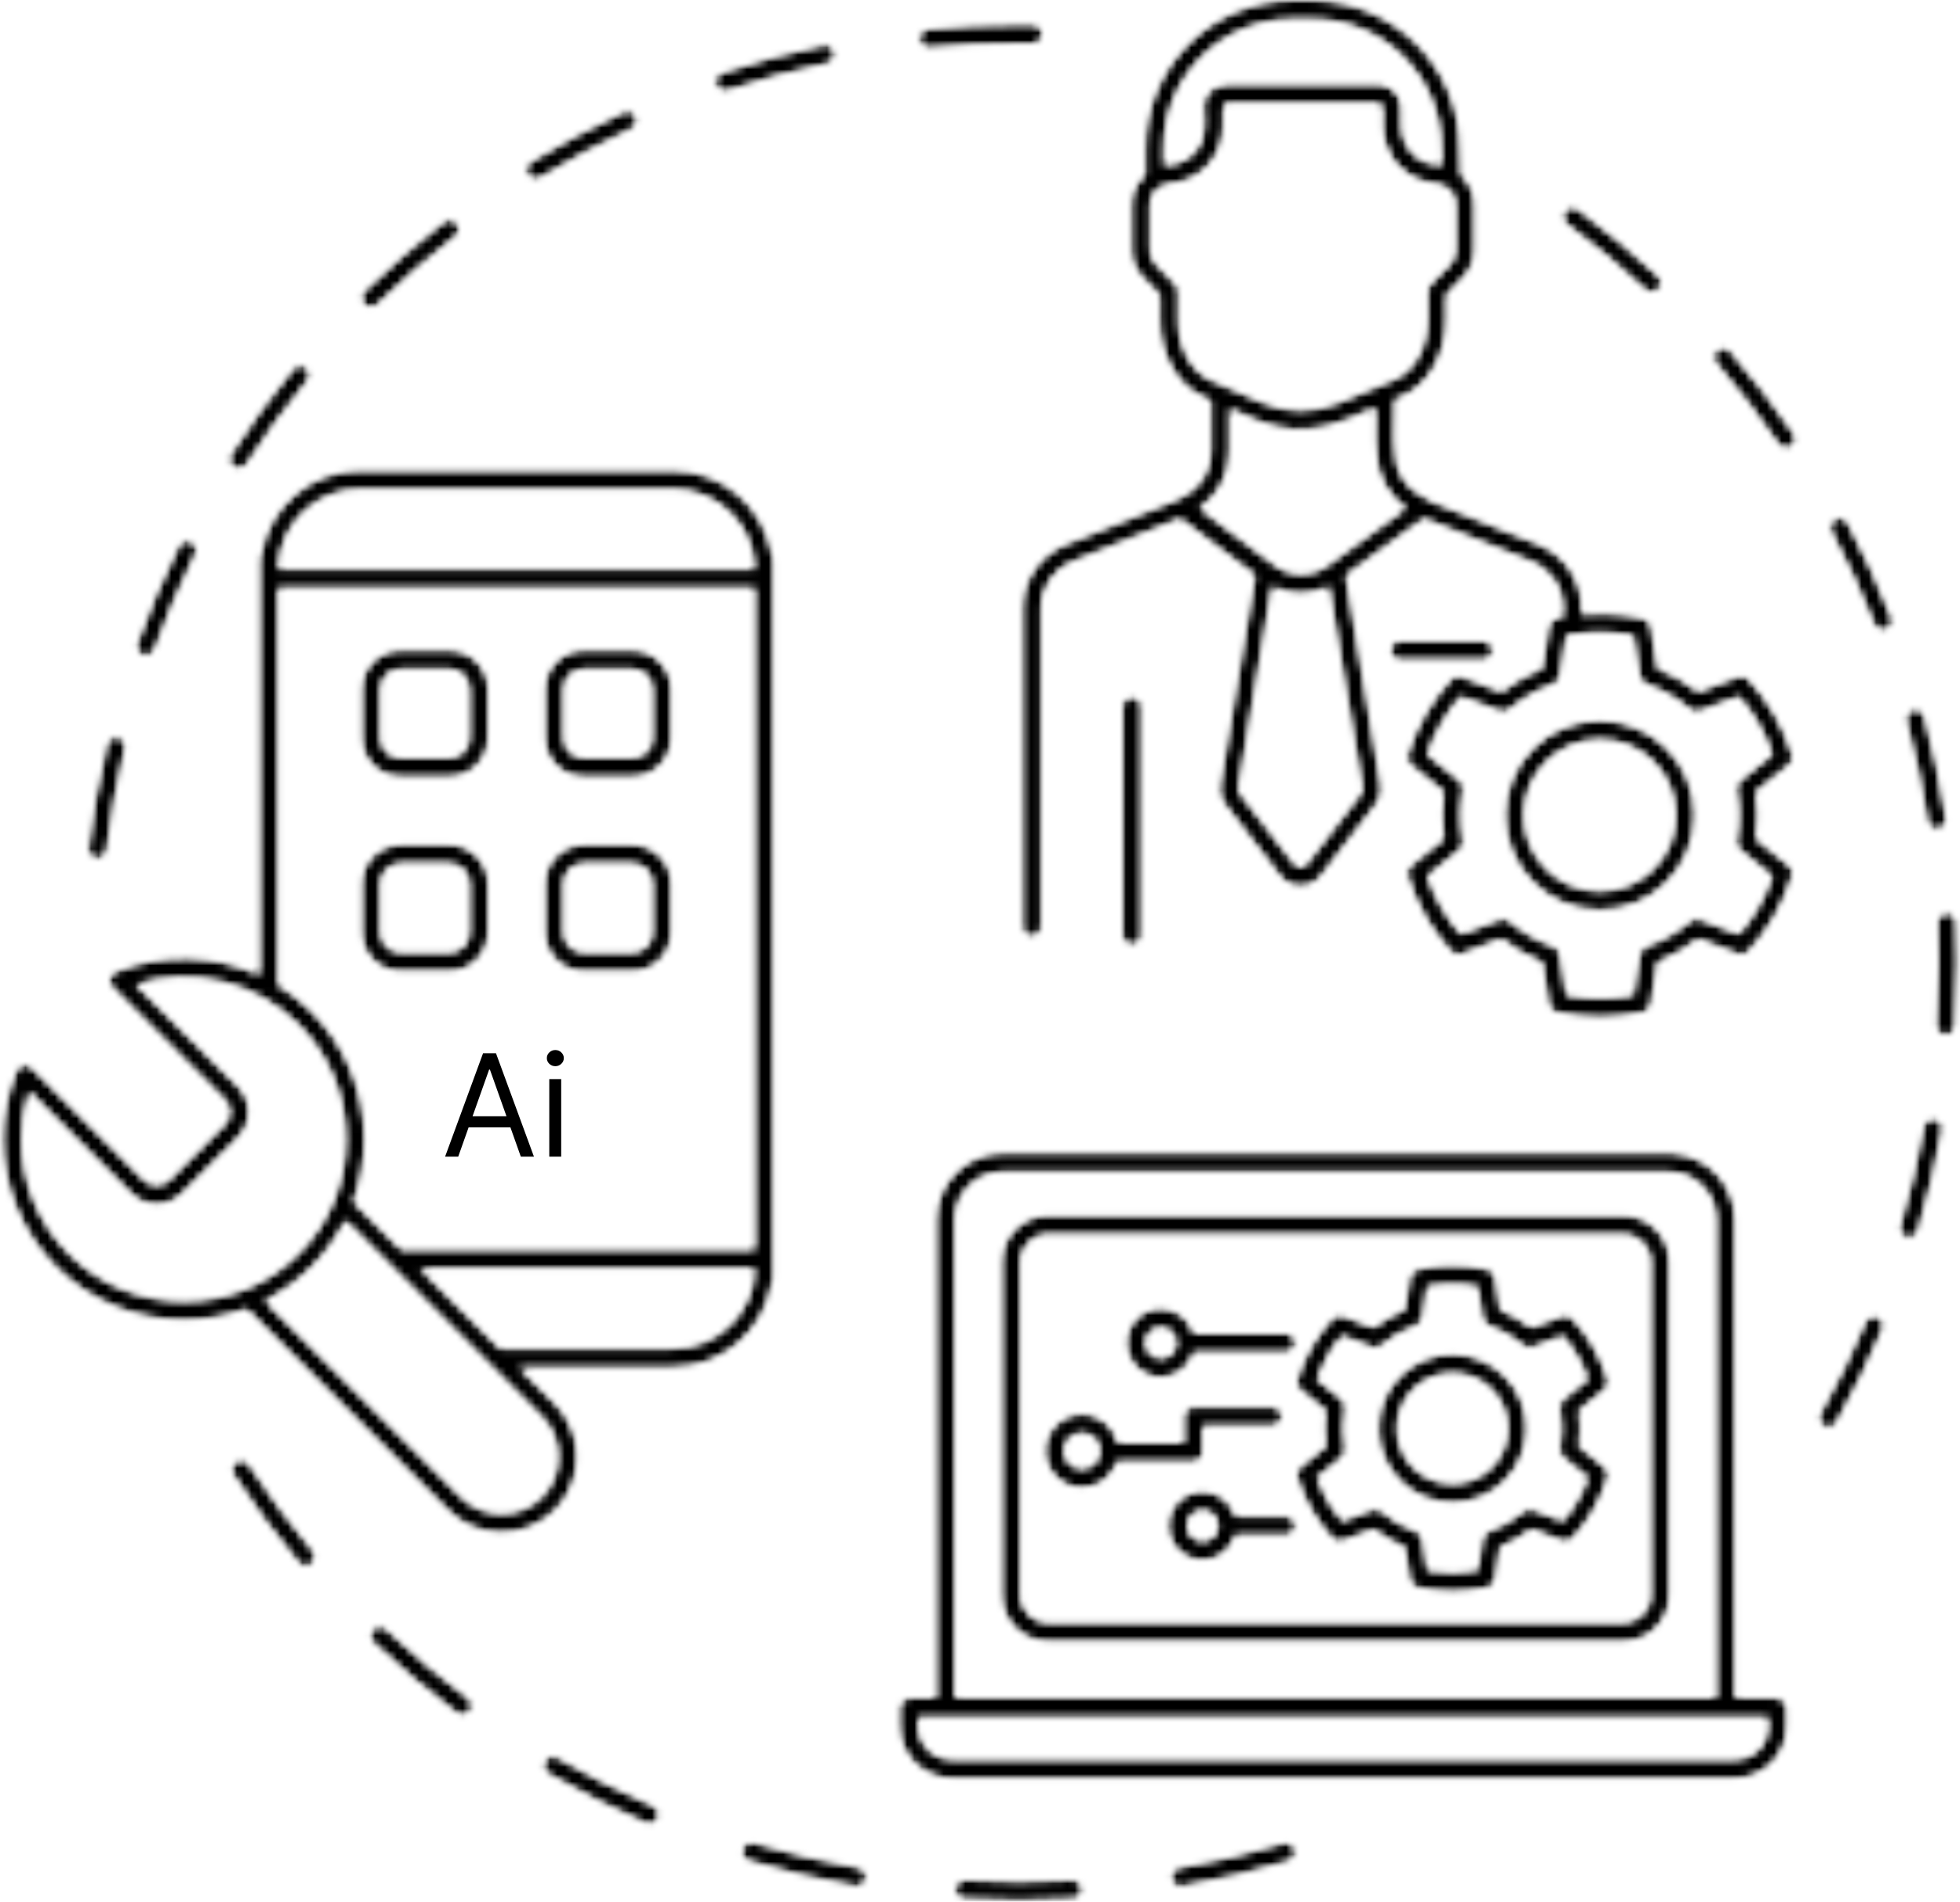 <svg width="269" height="261" viewBox="0 0 269 261" fill="none" xmlns="http://www.w3.org/2000/svg">
<mask id="mask0_670_192" style="mask-type:luminance" maskUnits="userSpaceOnUse" x="0" y="0" width="269" height="261">
<path d="M191.79 196.05C191.79 200.215 195.179 203.603 199.343 203.603C203.508 203.603 206.896 200.215 206.896 196.05C206.896 191.886 203.508 188.497 199.343 188.497C195.179 188.497 191.79 191.886 191.79 196.05ZM189.118 196.05C189.118 190.412 193.705 185.825 199.343 185.825C204.982 185.825 209.569 190.412 209.569 196.05C209.569 201.689 204.982 206.277 199.343 206.277C193.705 206.277 189.118 201.689 189.118 196.05ZM180.806 202.825C181.205 203.916 181.686 204.956 182.243 205.923C182.802 206.89 183.461 207.827 184.208 208.717L188.278 207.156C188.737 206.979 189.256 207.069 189.627 207.39C191.03 208.591 192.629 209.515 194.382 210.132C194.845 210.295 195.18 210.699 195.258 211.183L195.943 215.492C198.232 215.896 200.455 215.896 202.744 215.492L203.429 211.183C203.506 210.699 203.841 210.295 204.305 210.132C206.059 209.515 207.659 208.591 209.059 207.39C209.433 207.069 209.949 206.979 210.409 207.156L214.48 208.716C215.226 207.827 215.884 206.89 216.443 205.923C217.002 204.957 217.484 203.916 217.88 202.825L214.496 200.083C214.114 199.774 213.933 199.283 214.022 198.798C214.202 197.843 214.287 196.945 214.287 196.05C214.287 195.158 214.202 194.257 214.022 193.302C213.933 192.82 214.114 192.327 214.496 192.018L217.88 189.276C217.484 188.184 217.002 187.143 216.443 186.178C215.884 185.211 215.226 184.274 214.48 183.386L210.409 184.947C209.949 185.121 209.433 185.031 209.059 184.713C207.659 183.512 206.059 182.588 204.305 181.969C203.841 181.806 203.506 181.404 203.429 180.918L202.744 176.611C200.455 176.206 198.232 176.206 195.943 176.611L195.258 180.918C195.18 181.404 194.845 181.806 194.382 181.969C192.628 182.588 191.028 183.512 189.627 184.713C189.256 185.031 188.737 185.121 188.278 184.947L184.208 183.386C183.461 184.274 182.802 185.211 182.243 186.178C181.686 187.143 181.205 188.182 180.806 189.276L184.193 192.018C184.573 192.327 184.753 192.82 184.664 193.302C184.487 194.257 184.4 195.158 184.4 196.05C184.4 196.945 184.487 197.843 184.664 198.798C184.753 199.283 184.573 199.774 184.193 200.083L180.806 202.825ZM178.4 201.333L181.904 198.493C181.786 197.662 181.725 196.843 181.725 196.05C181.725 195.258 181.786 194.438 181.904 193.607L178.4 190.768C177.973 190.42 177.802 189.849 177.967 189.327C178.469 187.733 179.129 186.225 179.928 184.841C180.727 183.456 181.704 182.131 182.831 180.9C183.203 180.495 183.784 180.357 184.296 180.554L188.512 182.172C189.798 181.164 191.215 180.349 192.74 179.733L193.447 175.271C193.535 174.729 193.943 174.294 194.479 174.176C197.739 173.452 200.947 173.452 204.207 174.176C204.744 174.294 205.153 174.729 205.24 175.271L205.948 179.733C207.472 180.349 208.888 181.164 210.175 182.172L214.391 180.554C214.903 180.357 215.484 180.495 215.856 180.9C216.982 182.131 217.96 183.456 218.758 184.841C219.557 186.225 220.218 187.733 220.72 189.327C220.885 189.849 220.714 190.42 220.287 190.768L216.783 193.607C216.9 194.438 216.962 195.258 216.962 196.05C216.962 196.843 216.9 197.662 216.783 198.493L220.287 201.333C220.714 201.68 220.885 202.252 220.72 202.774C220.218 204.368 219.557 205.876 218.758 207.26C217.96 208.644 216.984 209.969 215.856 211.201C215.484 211.606 214.903 211.744 214.391 211.547L210.175 209.931C208.888 210.937 207.472 211.754 205.948 212.368L205.24 216.829C205.153 217.372 204.744 217.807 204.207 217.925C202.577 218.287 200.941 218.47 199.343 218.47C197.746 218.47 196.109 218.287 194.479 217.925C193.943 217.807 193.535 217.372 193.447 216.829L192.74 212.368C191.217 211.754 189.8 210.937 188.512 209.931L184.296 211.547C183.784 211.744 183.203 211.606 182.831 211.201C181.704 209.969 180.727 208.644 179.928 207.26C179.129 205.876 178.469 204.366 177.967 202.774C177.802 202.252 177.973 201.68 178.4 201.333ZM157.243 184.304C157.243 185.452 158.177 186.388 159.326 186.388C160.477 186.388 161.411 185.452 161.411 184.304C161.411 183.156 160.477 182.221 159.326 182.221C158.177 182.221 157.243 183.156 157.243 184.304ZM154.569 184.304C154.569 181.68 156.704 179.546 159.326 179.546C161.483 179.546 163.287 180.997 163.868 182.967H176.499C177.237 182.967 177.834 183.567 177.834 184.304C177.834 185.042 177.237 185.641 176.499 185.641H163.868C163.287 187.611 161.483 189.062 159.326 189.062C156.704 189.062 154.569 186.928 154.569 184.304ZM148.496 196.705C147.159 196.705 146.071 197.792 146.071 199.13C146.071 200.467 147.159 201.556 148.496 201.556C149.834 201.556 150.923 200.467 150.923 199.13C150.923 197.792 149.834 196.705 148.496 196.705ZM143.397 199.13C143.397 196.319 145.683 194.03 148.496 194.03C150.923 194.03 152.956 195.735 153.468 198.01H162.44V194.38C162.44 193.642 163.04 193.044 163.777 193.044H174.643C175.383 193.044 175.981 193.642 175.981 194.38C175.981 195.12 175.383 195.717 174.643 195.717H165.115V199.348C165.115 200.087 164.516 200.685 163.777 200.685H153.352C152.694 202.738 150.767 204.23 148.496 204.23C145.683 204.23 143.397 201.943 143.397 199.13ZM165.054 211.49C166.202 211.49 167.137 210.555 167.137 209.407C167.137 208.258 166.202 207.323 165.054 207.323C163.903 207.323 162.968 208.258 162.968 209.407C162.968 210.555 163.903 211.49 165.054 211.49ZM165.054 214.165C162.43 214.165 160.296 212.031 160.296 209.407C160.296 206.782 162.43 204.648 165.054 204.648C167.209 204.648 169.013 206.1 169.597 208.069H176.499C177.237 208.069 177.834 208.669 177.834 209.407C177.834 210.147 177.237 210.744 176.499 210.744H169.597C169.013 212.713 167.209 214.165 165.054 214.165ZM140.112 218.941C140.112 220.984 141.774 222.647 143.82 222.647H222.801C224.844 222.647 226.507 220.984 226.507 218.941V173.161C226.507 171.117 224.844 169.454 222.801 169.454H143.82C141.774 169.454 140.112 171.117 140.112 173.161V218.941ZM137.439 173.161C137.439 169.643 140.301 166.781 143.82 166.781H222.801C226.319 166.781 229.182 169.643 229.182 173.161V218.941C229.182 222.46 226.319 225.322 222.801 225.322H143.82C140.301 225.322 137.439 222.46 137.439 218.941V173.161ZM242.611 235.704H126.077V236.901C126.077 239.401 128.112 241.436 130.612 241.436H238.147C240.609 241.436 242.611 239.432 242.611 236.97V235.704ZM137.636 160.875C134.039 160.875 131.111 163.804 131.111 167.401V233.029H235.507V167.401C235.507 163.804 232.58 160.875 228.982 160.875H137.636ZM228.982 158.201C229.239 158.201 229.493 158.218 229.745 158.24C234.46 158.629 238.182 162.586 238.182 167.401V233.029H243.81C244.623 233.029 245.286 233.692 245.286 234.505V236.97C245.286 240.908 242.082 244.11 238.147 244.11H130.612C126.638 244.11 123.404 240.877 123.404 236.901V234.436C123.404 233.661 124.035 233.029 124.809 233.029H128.437V167.401C128.437 162.328 132.565 158.201 137.636 158.201H228.982ZM38.228 80.732V135.163C39.863 136.169 41.402 137.367 42.802 138.768C47.494 143.46 50.082 149.703 50.088 156.346C50.088 159.33 49.563 162.232 48.563 164.95L55.1 171.487H103.533V80.732H38.228ZM103.529 174.162H57.774L68.648 185.036H92.345C98.41 185.036 103.363 180.186 103.529 174.162ZM38.233 78.057H103.529C103.363 72.033 98.41 67.183 92.345 67.183H49.418C43.353 67.183 38.4 72.033 38.233 78.057ZM3.984 149.873C3.346 151.956 3.022 154.127 3.018 156.35C3.024 162.277 5.335 167.852 9.527 172.044C13.714 176.231 19.286 178.54 25.217 178.546C31.147 178.546 36.722 176.239 40.912 172.05C45.105 167.856 47.414 162.279 47.414 156.348C47.408 150.419 45.099 144.846 40.912 140.658C35.054 134.801 26.539 132.73 18.735 135.122L32.729 149.116C33.667 150.053 34.183 151.301 34.183 152.626C34.183 153.954 33.667 155.199 32.729 156.139L25 163.866C23.065 165.804 19.914 165.804 17.978 163.866L3.984 149.873ZM68.816 207.711C70.888 207.711 72.836 206.905 74.301 205.439C77.325 202.415 77.325 197.494 74.301 194.469L47.413 167.582C46.238 169.901 44.694 172.048 42.802 173.94C40.91 175.832 38.763 177.375 36.443 178.55L63.331 205.439C64.796 206.905 66.744 207.711 68.816 207.711ZM78.792 202.983C78.312 204.575 77.447 206.075 76.192 207.329C74.221 209.301 71.602 210.384 68.816 210.384C66.03 210.384 63.41 209.301 61.441 207.329L33.81 179.701C31.095 180.696 28.197 181.22 25.216 181.22C18.571 181.215 12.328 178.625 7.635 173.934C2.94 169.238 0.351 162.992 0.343 156.35C0.351 153.075 0.975 149.907 2.2 146.927C2.37 146.512 2.736 146.212 3.175 146.124C3.613 146.037 4.066 146.175 4.382 146.49L19.868 161.976C20.734 162.842 22.244 162.842 23.109 161.976L30.838 154.248C31.271 153.813 31.509 153.238 31.509 152.626C31.509 152.015 31.271 151.439 30.838 151.006L15.352 135.52C15.036 135.203 14.898 134.75 14.987 134.311C15.074 133.874 15.377 133.508 15.79 133.337C22.289 130.674 29.42 130.923 35.554 133.733V76.677C35.554 76.4 35.639 76.142 35.783 75.929C36.943 69.448 42.608 64.508 49.418 64.508H92.345C99.154 64.508 104.82 69.448 105.979 75.929C106.123 76.142 106.208 76.4 106.208 76.677V175.542C106.208 175.821 106.123 176.076 105.979 176.29C104.82 182.772 99.154 187.711 92.345 187.711H71.323L76.191 192.579C79.003 195.39 79.868 199.421 78.792 202.983ZM64.366 121.258C64.366 119.776 63.16 118.568 61.677 118.568H54.953C53.471 118.568 52.265 119.776 52.265 121.258V127.981C52.265 129.465 53.471 130.67 54.953 130.67H61.677C63.16 130.67 64.366 129.465 64.366 127.981V121.258ZM67.04 121.258V127.981C67.04 130.939 64.634 133.344 61.677 133.344H54.953C51.996 133.344 49.591 130.939 49.591 127.981V121.258C49.591 118.3 51.996 115.896 54.953 115.896H61.677C64.634 115.896 67.04 118.3 67.04 121.258ZM52.265 94.562V101.285C52.265 102.769 53.471 103.974 54.953 103.974H61.677C63.16 103.974 64.366 102.769 64.366 101.285V94.562C64.366 93.08 63.16 91.873 61.677 91.873H54.953C53.471 91.873 52.265 93.08 52.265 94.562ZM49.591 101.285V94.562C49.591 91.604 51.996 89.2 54.953 89.2H61.677C64.634 89.2 67.04 91.604 67.04 94.562V101.285C67.04 104.243 64.634 106.648 61.677 106.648H54.953C51.996 106.648 49.591 104.243 49.591 101.285ZM77.396 127.981C77.396 129.465 78.603 130.67 80.085 130.67H86.81C88.292 130.67 89.499 129.465 89.499 127.981V121.258C89.499 119.776 88.292 118.568 86.81 118.568H80.085C78.603 118.568 77.396 119.776 77.396 121.258V127.981ZM74.723 127.981V121.258C74.723 118.3 77.128 115.896 80.085 115.896H86.81C89.767 115.896 92.171 118.3 92.171 121.258V127.981C92.171 130.939 89.767 133.344 86.81 133.344H80.085C77.128 133.344 74.723 130.939 74.723 127.981ZM77.396 101.285C77.396 102.769 78.603 103.974 80.085 103.974H86.81C88.292 103.974 89.499 102.769 89.499 101.285V94.562C89.499 93.08 88.292 91.873 86.81 91.873H80.085C78.603 91.873 77.396 93.08 77.396 94.562V101.285ZM74.723 101.285V94.562C74.723 91.604 77.128 89.2 80.085 89.2H86.81C89.767 89.2 92.171 91.604 92.171 94.562V101.285C92.171 104.243 89.767 106.648 86.81 106.648H80.085C77.128 106.648 74.723 104.243 74.723 101.285ZM219.574 101.523C213.854 101.523 209.2 106.178 209.2 111.897C209.2 117.62 213.854 122.274 219.574 122.274C225.295 122.274 229.948 117.62 229.948 111.897C229.948 106.178 225.295 101.523 219.574 101.523ZM232.623 111.897C232.623 119.093 226.769 124.946 219.574 124.946C212.378 124.946 206.526 119.093 206.526 111.897C206.526 104.704 212.378 98.85 219.574 98.85C226.769 98.85 232.623 104.704 232.623 111.897ZM161.781 43.993C161.781 47.676 163.55 50.932 166.182 52.095L173.221 55.169C176.539 56.644 180.207 56.68 183.552 55.276L191.386 52.012C194.03 50.912 195.876 47.57 195.876 43.886V39.936C195.876 39.587 196.012 39.249 196.258 38.999L198.99 36.215C199.477 35.716 199.746 35.054 199.746 34.348V28.031C199.746 26.863 199.002 25.838 197.894 25.487L197.248 25.279C196.006 25.194 193.837 24.761 192.04 22.954C189.881 20.785 189.715 18.112 189.715 17.344V14.842C189.715 14.485 189.419 14.191 189.054 14.191H168.593C168.229 14.191 167.932 14.485 167.932 14.842V17.344C167.932 21.578 164.67 25.021 160.469 25.265L159.759 25.488C158.649 25.84 157.901 26.859 157.901 28.021V34.34C157.901 35.027 158.182 35.708 158.669 36.209L161.402 39.011C161.645 39.261 161.781 39.596 161.781 39.944V43.993ZM180.109 2.675H177.432C167.7 2.675 159.783 10.592 159.783 20.323V22.678L159.832 22.661C159.946 22.624 160.066 22.606 160.186 22.602C162.135 22.533 163.795 21.425 164.647 19.82C165.159 18.765 165.407 17.23 165.137 14.73C165.133 14.692 165.131 14.653 165.129 14.614C165.115 13.836 165.406 13.1 165.948 12.545C166.354 12.126 166.866 11.85 167.425 11.738C167.79 11.602 168.18 11.517 168.593 11.517H189.054C189.337 11.517 189.608 11.563 189.87 11.629C190.668 11.773 191.351 12.258 191.776 12.933C191.815 12.986 191.847 13.043 191.881 13.1C191.896 13.126 191.91 13.151 191.924 13.177C192.211 13.669 192.388 14.232 192.388 14.842V17.344C192.388 17.706 192.463 19.588 193.935 21.067C195.188 22.328 196.744 22.58 197.558 22.619C197.652 22.624 197.743 22.645 197.836 22.67L197.758 20.369C197.758 10.592 189.841 2.675 180.109 2.675ZM164.735 69.775L175.292 77.75C176.701 78.728 178.483 78.99 180.12 78.551C180.27 78.504 180.42 78.451 180.568 78.391L181.353 78.065C181.552 77.957 181.754 77.852 181.942 77.72L192.888 69.746C190.38 67.986 188.882 65.199 188.851 62.153C188.792 61.693 188.61 59.862 188.756 56.005L186.516 56.937C186.32 57.035 186.125 57.13 185.931 57.227C185.898 57.246 185.863 57.26 185.829 57.274C185.349 57.465 184.887 57.636 184.439 57.794C182.937 58.408 181.386 58.781 179.823 58.915C178.237 59.089 176.821 58.993 175.459 58.666C174.332 58.441 173.223 58.095 172.142 57.616L168.797 56.154V62.055C168.797 65.17 167.271 68.012 164.735 69.775ZM186.93 108.136L182.332 80.553L181.593 80.86C179.619 81.681 177.355 81.681 175.381 80.86L174.641 80.553L170.044 108.133C170.003 108.387 170.068 108.649 170.227 108.855L177.751 118.627C177.993 118.942 178.316 118.989 178.487 118.989C178.658 118.989 178.981 118.942 179.223 118.627L186.749 108.853C186.906 108.649 186.973 108.387 186.93 108.136ZM243.192 103.523C242.674 102.054 242.035 100.657 241.287 99.363C240.538 98.066 239.65 96.814 238.637 95.63L233.314 97.672C232.856 97.848 232.339 97.759 231.965 97.438C230.177 95.905 228.137 94.728 225.901 93.942C225.437 93.777 225.102 93.375 225.025 92.891L224.13 87.256C221.067 86.686 218.082 86.686 215.019 87.256L214.124 92.891C214.047 93.375 213.709 93.777 213.248 93.942C211.011 94.728 208.969 95.905 207.183 97.438C206.811 97.759 206.293 97.848 205.833 97.672L200.512 95.63C199.5 96.814 198.61 98.066 197.862 99.363C197.114 100.657 196.473 102.054 195.955 103.523L200.382 107.111C200.762 107.419 200.943 107.912 200.853 108.394C200.628 109.611 200.516 110.757 200.516 111.897C200.516 113.04 200.628 114.187 200.853 115.404C200.943 115.886 200.762 116.377 200.382 116.686L195.955 120.274C196.473 121.741 197.114 123.138 197.862 124.434C198.61 125.729 199.5 126.981 200.512 128.166L205.833 126.126C206.293 125.948 206.811 126.038 207.183 126.357C208.969 127.892 211.011 129.069 213.248 129.856C213.709 130.018 214.047 130.423 214.124 130.906L215.019 136.541C218.082 137.112 221.067 137.112 224.13 136.541L225.025 130.906C225.102 130.423 225.437 130.018 225.901 129.856C228.137 129.069 230.177 127.892 231.965 126.357C232.339 126.038 232.856 125.948 233.314 126.126L238.637 128.166C239.65 126.981 240.538 125.731 241.287 124.434C242.035 123.138 242.674 121.741 243.192 120.274L238.767 116.686C238.385 116.377 238.204 115.886 238.293 115.404C238.521 114.187 238.631 113.04 238.631 111.897C238.631 110.757 238.521 109.611 238.293 108.394C238.204 107.912 238.385 107.419 238.767 107.111L243.192 103.523ZM245.596 105.018L241.056 108.696C241.222 109.786 241.306 110.861 241.306 111.897C241.306 112.936 241.222 114.012 241.056 115.101L245.596 118.78C246.024 119.125 246.194 119.697 246.03 120.221C245.41 122.191 244.593 124.056 243.603 125.772C242.613 127.486 241.403 129.128 240.009 130.648C239.638 131.055 239.056 131.191 238.546 130.993L233.391 129.018L233.084 128.9C231.407 130.235 229.549 131.307 227.544 132.097L226.627 137.876C226.539 138.416 226.13 138.851 225.595 138.971C223.578 139.419 221.552 139.645 219.574 139.645C217.596 139.645 215.57 139.419 213.553 138.971C213.016 138.851 212.608 138.416 212.522 137.876L211.604 132.097C209.6 131.307 207.742 130.235 206.063 128.9L200.603 130.993C200.091 131.193 199.51 131.055 199.14 130.648C198.15 129.569 197.26 128.429 196.469 127.246C196.146 126.76 195.833 126.27 195.546 125.772C194.556 124.056 193.739 122.191 193.118 120.221C192.953 119.697 193.126 119.125 193.553 118.78L198.091 115.101C197.927 114.012 197.843 112.936 197.843 111.897C197.843 110.861 197.927 109.786 198.091 108.696L193.553 105.018C193.126 104.672 192.953 104.101 193.118 103.576C193.739 101.607 194.556 99.739 195.546 98.025C196.537 96.312 197.743 94.67 199.14 93.149C199.51 92.743 200.091 92.606 200.603 92.803L206.063 94.897C207.742 93.561 209.6 92.49 211.604 91.7L212.522 85.921C212.608 85.379 213.016 84.946 213.553 84.825C213.858 84.759 214.163 84.705 214.468 84.649V83.398C214.468 80.64 212.761 78.173 210.118 77.108L195.453 71.224L184.784 78.996L189.567 107.694C189.731 108.674 189.477 109.693 188.869 110.483L181.343 120.257C180.655 121.15 179.615 121.662 178.487 121.662C177.361 121.662 176.32 121.15 175.634 120.257L168.107 110.485C167.497 109.693 167.243 108.676 167.407 107.694L172.196 78.963L161.958 71.23L147.312 77.106C144.667 78.173 142.956 80.645 142.956 83.401V127.243C142.956 127.983 142.358 128.581 141.618 128.581C140.88 128.581 140.283 127.983 140.283 127.243V83.401C140.283 79.547 142.649 76.104 146.314 74.626L161.416 68.567C161.511 68.488 161.614 68.418 161.73 68.368L162.296 68.118C164.639 66.976 166.123 64.644 166.123 62.055V54.988L165.106 54.542C161.515 52.957 159.106 48.719 159.106 43.993V40.489L156.754 38.076C155.771 37.066 155.226 35.741 155.226 34.34V28.021C155.226 26.42 155.944 24.968 157.108 23.977V20.323C157.108 9.116 166.224 0 177.432 0H180.109C191.315 0 200.431 9.116 200.431 20.323L200.555 23.987C201.709 24.976 202.421 26.43 202.421 28.031V34.348C202.421 35.758 201.88 37.083 200.899 38.086L198.549 40.481V43.886C198.549 48.696 196.083 52.953 192.414 54.481L192.244 54.553L191.481 54.869C191.227 59.878 191.506 61.835 191.51 61.855C191.518 61.921 191.524 61.991 191.524 62.059C191.524 64.622 192.988 66.941 195.346 68.112L195.92 68.368C196.098 68.447 196.244 68.569 196.367 68.709L211.114 74.626C214.777 76.102 217.143 79.545 217.143 83.398V84.275C218.18 84.181 219.214 84.149 220.249 84.175C222.025 84.22 223.803 84.429 225.595 84.825C226.13 84.946 226.539 85.379 226.627 85.921L227.544 91.7C229.549 92.49 231.407 93.561 233.084 94.897L238.546 92.803C239.056 92.606 239.638 92.743 240.009 93.149C241.403 94.67 242.613 96.312 243.603 98.025C244.593 99.739 245.407 101.607 246.03 103.576C246.194 104.101 246.024 104.672 245.596 105.018ZM155.356 95.596C154.619 95.596 154.019 96.196 154.019 96.933V128.382C154.019 129.12 154.619 129.717 155.356 129.717C156.094 129.717 156.694 129.12 156.694 128.382V96.933C156.694 96.196 156.094 95.596 155.356 95.596ZM192.121 90.6H203.582C204.322 90.6 204.919 90.003 204.919 89.263C204.919 88.525 204.322 87.927 203.582 87.927H192.121C191.382 87.927 190.784 88.525 190.784 89.263C190.784 90.003 191.382 90.6 192.121 90.6ZM13.215 117.879C13.27 117.886 13.324 117.887 13.378 117.887C14.044 117.887 14.621 117.392 14.703 116.713C15.274 112.025 16.116 107.328 17.208 102.749C17.38 102.029 16.937 101.308 16.218 101.137C15.5 100.966 14.779 101.41 14.608 102.127C13.492 106.804 12.632 111.603 12.049 116.39C11.96 117.123 12.482 117.79 13.215 117.879ZM19.567 89.95C19.717 90.004 19.871 90.029 20.022 90.029C20.569 90.029 21.082 89.692 21.28 89.147C22.885 84.714 24.764 80.323 26.862 76.098C27.191 75.437 26.921 74.635 26.26 74.305C25.598 73.976 24.796 74.246 24.468 74.909C22.324 79.224 20.406 83.71 18.765 88.236C18.514 88.932 18.872 89.698 19.567 89.95ZM127.451 6.598C127.494 6.598 127.538 6.598 127.581 6.592C131.636 6.199 135.768 6.002 139.864 6.002C140.478 5.998 141.131 6.006 141.76 6.014C142.521 5.998 143.106 5.437 143.116 4.697C143.127 3.96 142.537 3.351 141.799 3.342C141.154 3.332 140.549 3.335 139.864 3.328C135.683 3.328 131.463 3.531 127.323 3.931C126.589 4.002 126.051 4.657 126.122 5.39C126.189 6.082 126.77 6.598 127.451 6.598ZM50.896 42.209C51.233 42.209 51.569 42.082 51.83 41.828C55.206 38.536 58.804 35.399 62.524 32.505C63.107 32.052 63.212 31.212 62.759 30.629C62.305 30.046 61.465 29.942 60.883 30.395C57.083 33.349 53.41 36.551 49.962 39.916C49.433 40.43 49.423 41.277 49.938 41.806C50.2 42.074 50.548 42.209 50.896 42.209ZM99.446 12.549C99.587 12.549 99.729 12.527 99.869 12.48C104.338 10.986 108.944 9.732 113.558 8.752C114.282 8.598 114.741 7.888 114.589 7.167C114.435 6.443 113.725 5.98 113.003 6.137C108.292 7.136 103.587 8.417 99.021 9.944C98.323 10.177 97.944 10.935 98.178 11.636C98.365 12.195 98.887 12.549 99.446 12.549ZM32.033 64.158C32.258 64.303 32.509 64.372 32.758 64.372C33.197 64.372 33.626 64.156 33.883 63.76C36.439 59.802 39.251 55.944 42.242 52.291C42.709 51.719 42.625 50.877 42.053 50.41C41.482 49.94 40.64 50.026 40.172 50.597C37.119 54.327 34.247 58.268 31.636 62.31C31.235 62.931 31.413 63.758 32.033 64.158ZM73.496 24.635C73.735 24.635 73.975 24.572 74.193 24.438C78.217 21.978 82.421 19.722 86.69 17.734C87.359 17.421 87.649 16.627 87.337 15.958C87.026 15.287 86.231 14.998 85.561 15.309C81.201 17.34 76.907 19.645 72.798 22.157C72.168 22.541 71.97 23.364 72.355 23.995C72.606 24.407 73.046 24.635 73.496 24.635ZM265.536 153.508C264.809 153.374 264.116 153.86 263.986 154.588C263.16 159.173 262.067 163.761 260.735 168.222C260.524 168.928 260.926 169.674 261.634 169.885C261.762 169.921 261.89 169.94 262.016 169.94C262.593 169.94 263.123 169.566 263.299 168.987C264.657 164.429 265.775 159.745 266.615 155.06C266.748 154.334 266.264 153.638 265.536 153.508ZM253.656 71.732C253.308 71.079 252.499 70.831 251.847 71.179C251.196 71.525 250.949 72.335 251.294 72.988C253.483 77.1 255.461 81.38 257.173 85.708C257.381 86.232 257.884 86.551 258.416 86.551C258.581 86.551 258.748 86.521 258.908 86.458C259.595 86.185 259.931 85.409 259.66 84.722C257.91 80.303 255.889 75.933 253.656 71.732ZM257.736 180.699C257.054 180.41 256.27 180.727 255.982 181.405C254.16 185.688 252.077 189.92 249.786 193.977C249.422 194.622 249.65 195.437 250.294 195.8C250.502 195.916 250.727 195.973 250.949 195.973C251.416 195.973 251.87 195.727 252.115 195.292C254.452 191.148 256.583 186.827 258.443 182.453C258.731 181.774 258.414 180.987 257.736 180.699ZM237.523 48.142C237.041 47.583 236.196 47.518 235.637 48.001C235.078 48.481 235.015 49.327 235.497 49.886C238.536 53.418 241.41 57.156 244.038 60.998C244.296 61.378 244.714 61.581 245.141 61.581C245.402 61.581 245.666 61.506 245.896 61.347C246.505 60.931 246.662 60.099 246.245 59.489C243.56 55.565 240.627 51.747 237.523 48.142ZM267.146 125.264C266.408 125.294 265.835 125.918 265.867 126.656C265.943 128.459 265.982 130.292 265.982 132.106C265.982 134.957 265.886 137.841 265.697 140.673C265.646 141.41 266.203 142.047 266.941 142.096C266.971 142.1 267.002 142.1 267.031 142.1C267.729 142.1 268.317 141.559 268.364 140.851C268.559 137.959 268.657 135.018 268.657 132.106C268.657 130.256 268.615 128.384 268.538 126.542C268.508 125.805 267.888 125.229 267.146 125.264ZM264.499 112.709C264.601 113.37 265.17 113.84 265.819 113.84C265.888 113.84 265.955 113.836 266.024 113.827C266.756 113.713 267.256 113.03 267.142 112.3C266.417 107.597 265.419 102.887 264.175 98.304C263.979 97.59 263.246 97.169 262.534 97.363C261.82 97.556 261.4 98.291 261.593 99.002C262.811 103.493 263.788 108.103 264.499 112.709ZM215.008 30.816C218.746 33.591 222.37 36.609 225.779 39.784C226.038 40.024 226.365 40.141 226.689 40.141C227.049 40.141 227.407 39.999 227.669 39.716C228.173 39.176 228.143 38.328 227.602 37.827C224.121 34.584 220.419 31.503 216.604 28.67C216.01 28.228 215.173 28.352 214.732 28.944C214.293 29.538 214.415 30.375 215.008 30.816ZM147.169 258.003C142.295 258.282 137.321 258.278 132.447 257.996C131.716 257.963 131.08 258.516 131.034 259.252C130.991 259.989 131.555 260.621 132.293 260.664C134.803 260.81 137.356 260.884 139.878 260.884C142.352 260.884 144.858 260.813 147.321 260.672C148.06 260.632 148.622 260 148.58 259.262C148.539 258.523 147.901 257.963 147.169 258.003ZM34.217 200.965C33.813 200.347 32.984 200.173 32.367 200.577C31.748 200.982 31.575 201.809 31.978 202.429C34.708 206.608 37.714 210.673 40.915 214.513C41.179 214.829 41.559 214.994 41.942 214.994C42.244 214.994 42.547 214.892 42.797 214.683C43.365 214.209 43.441 213.368 42.969 212.801C39.834 209.041 36.89 205.059 34.217 200.965ZM89.682 247.825C85.199 245.877 80.78 243.641 76.547 241.178C75.909 240.806 75.091 241.023 74.719 241.662C74.348 242.299 74.564 243.117 75.202 243.489C79.524 246.005 84.037 248.288 88.616 250.277C88.789 250.353 88.97 250.388 89.149 250.388C89.666 250.388 90.157 250.087 90.375 249.583C90.669 248.905 90.358 248.119 89.682 247.825ZM64.277 233.046C60.366 230.11 56.583 226.913 53.034 223.541C52.499 223.033 51.653 223.055 51.144 223.59C50.635 224.124 50.657 224.972 51.192 225.48C54.816 228.923 58.678 232.187 62.672 235.184C62.913 235.365 63.195 235.452 63.473 235.452C63.88 235.452 64.281 235.267 64.544 234.918C64.987 234.326 64.868 233.489 64.277 233.046ZM117.829 256.29C113.005 255.438 108.186 254.294 103.506 252.885C102.796 252.672 102.052 253.074 101.841 253.782C101.627 254.487 102.027 255.233 102.735 255.447C107.518 256.886 112.439 258.054 117.364 258.922C117.442 258.936 117.52 258.943 117.597 258.943C118.235 258.943 118.798 258.487 118.912 257.839C119.042 257.111 118.556 256.418 117.829 256.29ZM177.78 253.825C177.991 254.53 177.591 255.276 176.883 255.487C172.1 256.92 167.178 258.084 162.253 258.947C162.176 258.961 162.099 258.967 162.021 258.967C161.383 258.967 160.82 258.509 160.706 257.861C160.578 257.133 161.064 256.44 161.791 256.312C166.615 255.469 171.434 254.329 176.115 252.926C176.825 252.715 177.568 253.115 177.78 253.825Z" fill="white"/>
</mask>
<g mask="url(#mask0_670_192)">
<mask id="mask1_670_192" style="mask-type:luminance" maskUnits="userSpaceOnUse" x="0" y="0" width="269" height="261">
<path d="M191.79 196.05C191.79 200.215 195.179 203.603 199.343 203.603C203.508 203.603 206.896 200.215 206.896 196.05C206.896 191.886 203.508 188.497 199.343 188.497C195.179 188.497 191.79 191.886 191.79 196.05ZM189.118 196.05C189.118 190.412 193.705 185.825 199.343 185.825C204.982 185.825 209.569 190.412 209.569 196.05C209.569 201.689 204.982 206.277 199.343 206.277C193.705 206.277 189.118 201.689 189.118 196.05ZM180.806 202.825C181.205 203.916 181.686 204.956 182.243 205.923C182.802 206.89 183.461 207.827 184.208 208.717L188.278 207.156C188.737 206.979 189.256 207.069 189.627 207.39C191.03 208.591 192.629 209.515 194.382 210.132C194.845 210.295 195.18 210.699 195.258 211.183L195.943 215.492C198.232 215.896 200.455 215.896 202.744 215.492L203.429 211.183C203.506 210.699 203.841 210.295 204.305 210.132C206.059 209.515 207.659 208.591 209.059 207.39C209.433 207.069 209.949 206.979 210.409 207.156L214.48 208.716C215.226 207.827 215.884 206.89 216.443 205.923C217.002 204.957 217.484 203.916 217.88 202.825L214.496 200.083C214.114 199.774 213.933 199.283 214.022 198.798C214.202 197.843 214.287 196.945 214.287 196.05C214.287 195.158 214.202 194.257 214.022 193.302C213.933 192.82 214.114 192.327 214.496 192.018L217.88 189.276C217.484 188.184 217.002 187.143 216.443 186.178C215.884 185.211 215.226 184.274 214.48 183.386L210.409 184.947C209.949 185.121 209.433 185.031 209.059 184.713C207.659 183.512 206.059 182.588 204.305 181.969C203.841 181.806 203.506 181.404 203.429 180.918L202.744 176.611C200.455 176.206 198.232 176.206 195.943 176.611L195.258 180.918C195.18 181.404 194.845 181.806 194.382 181.969C192.628 182.588 191.028 183.512 189.627 184.713C189.256 185.031 188.737 185.121 188.278 184.947L184.208 183.386C183.461 184.274 182.802 185.211 182.243 186.178C181.686 187.143 181.205 188.182 180.806 189.276L184.193 192.018C184.573 192.327 184.753 192.82 184.664 193.302C184.487 194.257 184.4 195.158 184.4 196.05C184.4 196.945 184.487 197.843 184.664 198.798C184.753 199.283 184.573 199.774 184.193 200.083L180.806 202.825ZM178.4 201.333L181.904 198.493C181.786 197.662 181.725 196.843 181.725 196.05C181.725 195.258 181.786 194.438 181.904 193.607L178.4 190.768C177.973 190.42 177.802 189.849 177.967 189.327C178.469 187.733 179.129 186.225 179.928 184.841C180.727 183.456 181.704 182.131 182.831 180.9C183.203 180.495 183.784 180.357 184.296 180.554L188.512 182.172C189.798 181.164 191.215 180.349 192.74 179.733L193.447 175.271C193.535 174.729 193.943 174.294 194.479 174.176C197.739 173.452 200.947 173.452 204.207 174.176C204.744 174.294 205.153 174.729 205.24 175.271L205.948 179.733C207.472 180.349 208.888 181.164 210.175 182.172L214.391 180.554C214.903 180.357 215.484 180.495 215.856 180.9C216.982 182.131 217.96 183.456 218.758 184.841C219.557 186.225 220.218 187.733 220.72 189.327C220.885 189.849 220.714 190.42 220.287 190.768L216.783 193.607C216.9 194.438 216.962 195.258 216.962 196.05C216.962 196.843 216.9 197.662 216.783 198.493L220.287 201.333C220.714 201.68 220.885 202.252 220.72 202.774C220.218 204.368 219.557 205.876 218.758 207.26C217.96 208.644 216.984 209.969 215.856 211.201C215.484 211.606 214.903 211.744 214.391 211.547L210.175 209.931C208.888 210.937 207.472 211.754 205.948 212.368L205.24 216.829C205.153 217.372 204.744 217.807 204.207 217.925C202.577 218.287 200.941 218.47 199.343 218.47C197.746 218.47 196.109 218.287 194.479 217.925C193.943 217.807 193.535 217.372 193.447 216.829L192.74 212.368C191.217 211.754 189.8 210.937 188.512 209.931L184.296 211.547C183.784 211.744 183.203 211.606 182.831 211.201C181.704 209.969 180.727 208.644 179.928 207.26C179.129 205.876 178.469 204.366 177.967 202.774C177.802 202.252 177.973 201.68 178.4 201.333ZM157.243 184.304C157.243 185.452 158.177 186.388 159.326 186.388C160.477 186.388 161.411 185.452 161.411 184.304C161.411 183.156 160.477 182.221 159.326 182.221C158.177 182.221 157.243 183.156 157.243 184.304ZM154.569 184.304C154.569 181.68 156.704 179.546 159.326 179.546C161.483 179.546 163.287 180.997 163.868 182.967H176.499C177.237 182.967 177.834 183.567 177.834 184.304C177.834 185.042 177.237 185.641 176.499 185.641H163.868C163.287 187.611 161.483 189.062 159.326 189.062C156.704 189.062 154.569 186.928 154.569 184.304ZM148.496 196.705C147.159 196.705 146.071 197.792 146.071 199.13C146.071 200.467 147.159 201.556 148.496 201.556C149.834 201.556 150.923 200.467 150.923 199.13C150.923 197.792 149.834 196.705 148.496 196.705ZM143.397 199.13C143.397 196.319 145.683 194.03 148.496 194.03C150.923 194.03 152.956 195.735 153.468 198.01H162.44V194.38C162.44 193.642 163.04 193.044 163.777 193.044H174.643C175.383 193.044 175.981 193.642 175.981 194.38C175.981 195.12 175.383 195.717 174.643 195.717H165.115V199.348C165.115 200.087 164.516 200.685 163.777 200.685H153.352C152.694 202.738 150.767 204.23 148.496 204.23C145.683 204.23 143.397 201.943 143.397 199.13ZM165.054 211.49C166.202 211.49 167.137 210.555 167.137 209.407C167.137 208.258 166.202 207.323 165.054 207.323C163.903 207.323 162.968 208.258 162.968 209.407C162.968 210.555 163.903 211.49 165.054 211.49ZM165.054 214.165C162.43 214.165 160.296 212.031 160.296 209.407C160.296 206.782 162.43 204.648 165.054 204.648C167.209 204.648 169.013 206.1 169.597 208.069H176.499C177.237 208.069 177.834 208.669 177.834 209.407C177.834 210.147 177.237 210.744 176.499 210.744H169.597C169.013 212.713 167.209 214.165 165.054 214.165ZM140.112 218.941C140.112 220.984 141.774 222.647 143.82 222.647H222.801C224.844 222.647 226.507 220.984 226.507 218.941V173.161C226.507 171.117 224.844 169.454 222.801 169.454H143.82C141.774 169.454 140.112 171.117 140.112 173.161V218.941ZM137.439 173.161C137.439 169.643 140.301 166.781 143.82 166.781H222.801C226.319 166.781 229.182 169.643 229.182 173.161V218.941C229.182 222.46 226.319 225.322 222.801 225.322H143.82C140.301 225.322 137.439 222.46 137.439 218.941V173.161ZM242.611 235.704H126.077V236.901C126.077 239.401 128.112 241.436 130.612 241.436H238.147C240.609 241.436 242.611 239.432 242.611 236.97V235.704ZM137.636 160.875C134.039 160.875 131.111 163.804 131.111 167.401V233.029H235.507V167.401C235.507 163.804 232.58 160.875 228.982 160.875H137.636ZM228.982 158.201C229.239 158.201 229.493 158.218 229.745 158.24C234.46 158.629 238.182 162.586 238.182 167.401V233.029H243.81C244.623 233.029 245.286 233.692 245.286 234.505V236.97C245.286 240.908 242.082 244.11 238.147 244.11H130.612C126.638 244.11 123.404 240.877 123.404 236.901V234.436C123.404 233.661 124.035 233.029 124.809 233.029H128.437V167.401C128.437 162.328 132.565 158.201 137.636 158.201H228.982ZM38.228 80.732V135.163C39.863 136.169 41.402 137.367 42.802 138.768C47.494 143.46 50.082 149.703 50.088 156.346C50.088 159.33 49.563 162.232 48.563 164.95L55.1 171.487H103.533V80.732H38.228ZM103.529 174.162H57.774L68.648 185.036H92.345C98.41 185.036 103.363 180.186 103.529 174.162ZM38.233 78.057H103.529C103.363 72.033 98.41 67.183 92.345 67.183H49.418C43.353 67.183 38.4 72.033 38.233 78.057ZM3.984 149.873C3.346 151.956 3.022 154.127 3.018 156.35C3.024 162.277 5.335 167.852 9.527 172.044C13.714 176.231 19.286 178.54 25.217 178.546C31.147 178.546 36.722 176.239 40.912 172.05C45.105 167.856 47.414 162.279 47.414 156.348C47.408 150.419 45.099 144.846 40.912 140.658C35.054 134.801 26.539 132.73 18.735 135.122L32.729 149.116C33.667 150.053 34.183 151.301 34.183 152.626C34.183 153.954 33.667 155.199 32.729 156.139L25 163.866C23.065 165.804 19.914 165.804 17.978 163.866L3.984 149.873ZM68.816 207.711C70.888 207.711 72.836 206.905 74.301 205.439C77.325 202.415 77.325 197.494 74.301 194.469L47.413 167.582C46.238 169.901 44.694 172.048 42.802 173.94C40.91 175.832 38.763 177.375 36.443 178.55L63.331 205.439C64.796 206.905 66.744 207.711 68.816 207.711ZM78.792 202.983C78.312 204.575 77.447 206.075 76.192 207.329C74.221 209.301 71.602 210.384 68.816 210.384C66.03 210.384 63.41 209.301 61.441 207.329L33.81 179.701C31.095 180.696 28.197 181.22 25.216 181.22C18.571 181.215 12.328 178.625 7.635 173.934C2.94 169.238 0.351 162.992 0.343 156.35C0.351 153.075 0.975 149.907 2.2 146.927C2.37 146.512 2.736 146.212 3.175 146.124C3.613 146.037 4.066 146.175 4.382 146.49L19.868 161.976C20.734 162.842 22.244 162.842 23.109 161.976L30.838 154.248C31.271 153.813 31.509 153.238 31.509 152.626C31.509 152.015 31.271 151.439 30.838 151.006L15.352 135.52C15.036 135.203 14.898 134.75 14.987 134.311C15.074 133.874 15.377 133.508 15.79 133.337C22.289 130.674 29.42 130.923 35.554 133.733V76.677C35.554 76.4 35.639 76.142 35.783 75.929C36.943 69.448 42.608 64.508 49.418 64.508H92.345C99.154 64.508 104.82 69.448 105.979 75.929C106.123 76.142 106.208 76.4 106.208 76.677V175.542C106.208 175.821 106.123 176.076 105.979 176.29C104.82 182.772 99.154 187.711 92.345 187.711H71.323L76.191 192.579C79.003 195.39 79.868 199.421 78.792 202.983ZM64.366 121.258C64.366 119.776 63.16 118.568 61.677 118.568H54.953C53.471 118.568 52.265 119.776 52.265 121.258V127.981C52.265 129.465 53.471 130.67 54.953 130.67H61.677C63.16 130.67 64.366 129.465 64.366 127.981V121.258ZM67.04 121.258V127.981C67.04 130.939 64.634 133.344 61.677 133.344H54.953C51.996 133.344 49.591 130.939 49.591 127.981V121.258C49.591 118.3 51.996 115.896 54.953 115.896H61.677C64.634 115.896 67.04 118.3 67.04 121.258ZM52.265 94.562V101.285C52.265 102.769 53.471 103.974 54.953 103.974H61.677C63.16 103.974 64.366 102.769 64.366 101.285V94.562C64.366 93.08 63.16 91.873 61.677 91.873H54.953C53.471 91.873 52.265 93.08 52.265 94.562ZM49.591 101.285V94.562C49.591 91.604 51.996 89.2 54.953 89.2H61.677C64.634 89.2 67.04 91.604 67.04 94.562V101.285C67.04 104.243 64.634 106.648 61.677 106.648H54.953C51.996 106.648 49.591 104.243 49.591 101.285ZM77.396 127.981C77.396 129.465 78.603 130.67 80.085 130.67H86.81C88.292 130.67 89.499 129.465 89.499 127.981V121.258C89.499 119.776 88.292 118.568 86.81 118.568H80.085C78.603 118.568 77.396 119.776 77.396 121.258V127.981ZM74.723 127.981V121.258C74.723 118.3 77.128 115.896 80.085 115.896H86.81C89.767 115.896 92.171 118.3 92.171 121.258V127.981C92.171 130.939 89.767 133.344 86.81 133.344H80.085C77.128 133.344 74.723 130.939 74.723 127.981ZM77.396 101.285C77.396 102.769 78.603 103.974 80.085 103.974H86.81C88.292 103.974 89.499 102.769 89.499 101.285V94.562C89.499 93.08 88.292 91.873 86.81 91.873H80.085C78.603 91.873 77.396 93.08 77.396 94.562V101.285ZM74.723 101.285V94.562C74.723 91.604 77.128 89.2 80.085 89.2H86.81C89.767 89.2 92.171 91.604 92.171 94.562V101.285C92.171 104.243 89.767 106.648 86.81 106.648H80.085C77.128 106.648 74.723 104.243 74.723 101.285ZM219.574 101.523C213.854 101.523 209.2 106.178 209.2 111.897C209.2 117.62 213.854 122.274 219.574 122.274C225.295 122.274 229.948 117.62 229.948 111.897C229.948 106.178 225.295 101.523 219.574 101.523ZM232.623 111.897C232.623 119.093 226.769 124.946 219.574 124.946C212.378 124.946 206.526 119.093 206.526 111.897C206.526 104.704 212.378 98.85 219.574 98.85C226.769 98.85 232.623 104.704 232.623 111.897ZM161.781 43.993C161.781 47.676 163.55 50.932 166.182 52.095L173.221 55.169C176.539 56.644 180.207 56.68 183.552 55.276L191.386 52.012C194.03 50.912 195.876 47.57 195.876 43.886V39.936C195.876 39.587 196.012 39.249 196.258 38.999L198.99 36.215C199.477 35.716 199.746 35.054 199.746 34.348V28.031C199.746 26.863 199.002 25.838 197.894 25.487L197.248 25.279C196.006 25.194 193.837 24.761 192.04 22.954C189.881 20.785 189.715 18.112 189.715 17.344V14.842C189.715 14.485 189.419 14.191 189.054 14.191H168.593C168.229 14.191 167.932 14.485 167.932 14.842V17.344C167.932 21.578 164.67 25.021 160.469 25.265L159.759 25.488C158.649 25.84 157.901 26.859 157.901 28.021V34.34C157.901 35.027 158.182 35.708 158.669 36.209L161.402 39.011C161.645 39.261 161.781 39.596 161.781 39.944V43.993ZM180.109 2.675H177.432C167.7 2.675 159.783 10.592 159.783 20.323V22.678L159.832 22.661C159.946 22.624 160.066 22.606 160.186 22.602C162.135 22.533 163.795 21.425 164.647 19.82C165.159 18.765 165.407 17.23 165.137 14.73C165.133 14.692 165.131 14.653 165.129 14.614C165.115 13.836 165.406 13.1 165.948 12.545C166.354 12.126 166.866 11.85 167.425 11.738C167.79 11.602 168.18 11.517 168.593 11.517H189.054C189.337 11.517 189.608 11.563 189.87 11.629C190.668 11.773 191.351 12.258 191.776 12.933C191.815 12.986 191.847 13.043 191.881 13.1C191.896 13.126 191.91 13.151 191.924 13.177C192.211 13.669 192.388 14.232 192.388 14.842V17.344C192.388 17.706 192.463 19.588 193.935 21.067C195.188 22.328 196.744 22.58 197.558 22.619C197.652 22.624 197.743 22.645 197.836 22.67L197.758 20.369C197.758 10.592 189.841 2.675 180.109 2.675ZM164.735 69.775L175.292 77.75C176.701 78.728 178.483 78.99 180.12 78.551C180.27 78.504 180.42 78.451 180.568 78.391L181.353 78.065C181.552 77.957 181.754 77.852 181.942 77.72L192.888 69.746C190.38 67.986 188.882 65.199 188.851 62.153C188.792 61.693 188.61 59.862 188.756 56.005L186.516 56.937C186.32 57.035 186.125 57.13 185.931 57.227C185.898 57.246 185.863 57.26 185.829 57.274C185.349 57.465 184.887 57.636 184.439 57.794C182.937 58.408 181.386 58.781 179.823 58.915C178.237 59.089 176.821 58.993 175.459 58.666C174.332 58.441 173.223 58.095 172.142 57.616L168.797 56.154V62.055C168.797 65.17 167.271 68.012 164.735 69.775ZM186.93 108.136L182.332 80.553L181.593 80.86C179.619 81.681 177.355 81.681 175.381 80.86L174.641 80.553L170.044 108.133C170.003 108.387 170.068 108.649 170.227 108.855L177.751 118.627C177.993 118.942 178.316 118.989 178.487 118.989C178.658 118.989 178.981 118.942 179.223 118.627L186.749 108.853C186.906 108.649 186.973 108.387 186.93 108.136ZM243.192 103.523C242.674 102.054 242.035 100.657 241.287 99.363C240.538 98.066 239.65 96.814 238.637 95.63L233.314 97.672C232.856 97.848 232.339 97.759 231.965 97.438C230.177 95.905 228.137 94.728 225.901 93.942C225.437 93.777 225.102 93.375 225.025 92.891L224.13 87.256C221.067 86.686 218.082 86.686 215.019 87.256L214.124 92.891C214.047 93.375 213.709 93.777 213.248 93.942C211.011 94.728 208.969 95.905 207.183 97.438C206.811 97.759 206.293 97.848 205.833 97.672L200.512 95.63C199.5 96.814 198.61 98.066 197.862 99.363C197.114 100.657 196.473 102.054 195.955 103.523L200.382 107.111C200.762 107.419 200.943 107.912 200.853 108.394C200.628 109.611 200.516 110.757 200.516 111.897C200.516 113.04 200.628 114.187 200.853 115.404C200.943 115.886 200.762 116.377 200.382 116.686L195.955 120.274C196.473 121.741 197.114 123.138 197.862 124.434C198.61 125.729 199.5 126.981 200.512 128.166L205.833 126.126C206.293 125.948 206.811 126.038 207.183 126.357C208.969 127.892 211.011 129.069 213.248 129.856C213.709 130.018 214.047 130.423 214.124 130.906L215.019 136.541C218.082 137.112 221.067 137.112 224.13 136.541L225.025 130.906C225.102 130.423 225.437 130.018 225.901 129.856C228.137 129.069 230.177 127.892 231.965 126.357C232.339 126.038 232.856 125.948 233.314 126.126L238.637 128.166C239.65 126.981 240.538 125.731 241.287 124.434C242.035 123.138 242.674 121.741 243.192 120.274L238.767 116.686C238.385 116.377 238.204 115.886 238.293 115.404C238.521 114.187 238.631 113.04 238.631 111.897C238.631 110.757 238.521 109.611 238.293 108.394C238.204 107.912 238.385 107.419 238.767 107.111L243.192 103.523ZM245.596 105.018L241.056 108.696C241.222 109.786 241.306 110.861 241.306 111.897C241.306 112.936 241.222 114.012 241.056 115.101L245.596 118.78C246.024 119.125 246.194 119.697 246.03 120.221C245.41 122.191 244.593 124.056 243.603 125.772C242.613 127.486 241.403 129.128 240.009 130.648C239.638 131.055 239.056 131.191 238.546 130.993L233.391 129.018L233.084 128.9C231.407 130.235 229.549 131.307 227.544 132.097L226.627 137.876C226.539 138.416 226.13 138.851 225.595 138.971C223.578 139.419 221.552 139.645 219.574 139.645C217.596 139.645 215.57 139.419 213.553 138.971C213.016 138.851 212.608 138.416 212.522 137.876L211.604 132.097C209.6 131.307 207.742 130.235 206.063 128.9L200.603 130.993C200.091 131.193 199.51 131.055 199.14 130.648C198.15 129.569 197.26 128.429 196.469 127.246C196.146 126.76 195.833 126.27 195.546 125.772C194.556 124.056 193.739 122.191 193.118 120.221C192.953 119.697 193.126 119.125 193.553 118.78L198.091 115.101C197.927 114.012 197.843 112.936 197.843 111.897C197.843 110.861 197.927 109.786 198.091 108.696L193.553 105.018C193.126 104.672 192.953 104.101 193.118 103.576C193.739 101.607 194.556 99.739 195.546 98.025C196.537 96.312 197.743 94.67 199.14 93.149C199.51 92.743 200.091 92.606 200.603 92.803L206.063 94.897C207.742 93.561 209.6 92.49 211.604 91.7L212.522 85.921C212.608 85.379 213.016 84.946 213.553 84.825C213.858 84.759 214.163 84.705 214.468 84.649V83.398C214.468 80.64 212.761 78.173 210.118 77.108L195.453 71.224L184.784 78.996L189.567 107.694C189.731 108.674 189.477 109.693 188.869 110.483L181.343 120.257C180.655 121.15 179.615 121.662 178.487 121.662C177.361 121.662 176.32 121.15 175.634 120.257L168.107 110.485C167.497 109.693 167.243 108.676 167.407 107.694L172.196 78.963L161.958 71.23L147.312 77.106C144.667 78.173 142.956 80.645 142.956 83.401V127.243C142.956 127.983 142.358 128.581 141.618 128.581C140.88 128.581 140.283 127.983 140.283 127.243V83.401C140.283 79.547 142.649 76.104 146.314 74.626L161.416 68.567C161.511 68.488 161.614 68.418 161.73 68.368L162.296 68.118C164.639 66.976 166.123 64.644 166.123 62.055V54.988L165.106 54.542C161.515 52.957 159.106 48.719 159.106 43.993V40.489L156.754 38.076C155.771 37.066 155.226 35.741 155.226 34.34V28.021C155.226 26.42 155.944 24.968 157.108 23.977V20.323C157.108 9.116 166.224 0 177.432 0H180.109C191.315 0 200.431 9.116 200.431 20.323L200.555 23.987C201.709 24.976 202.421 26.43 202.421 28.031V34.348C202.421 35.758 201.88 37.083 200.899 38.086L198.549 40.481V43.886C198.549 48.696 196.083 52.953 192.414 54.481L192.244 54.553L191.481 54.869C191.227 59.878 191.506 61.835 191.51 61.855C191.518 61.921 191.524 61.991 191.524 62.059C191.524 64.622 192.988 66.941 195.346 68.112L195.92 68.368C196.098 68.447 196.244 68.569 196.367 68.709L211.114 74.626C214.777 76.102 217.143 79.545 217.143 83.398V84.275C218.18 84.181 219.214 84.149 220.249 84.175C222.025 84.22 223.803 84.429 225.595 84.825C226.13 84.946 226.539 85.379 226.627 85.921L227.544 91.7C229.549 92.49 231.407 93.561 233.084 94.897L238.546 92.803C239.056 92.606 239.638 92.743 240.009 93.149C241.403 94.67 242.613 96.312 243.603 98.025C244.593 99.739 245.407 101.607 246.03 103.576C246.194 104.101 246.024 104.672 245.596 105.018ZM155.356 95.596C154.619 95.596 154.019 96.196 154.019 96.933V128.382C154.019 129.12 154.619 129.717 155.356 129.717C156.094 129.717 156.694 129.12 156.694 128.382V96.933C156.694 96.196 156.094 95.596 155.356 95.596ZM192.121 90.6H203.582C204.322 90.6 204.919 90.003 204.919 89.263C204.919 88.525 204.322 87.927 203.582 87.927H192.121C191.382 87.927 190.784 88.525 190.784 89.263C190.784 90.003 191.382 90.6 192.121 90.6ZM13.215 117.879C13.27 117.886 13.324 117.887 13.378 117.887C14.044 117.887 14.621 117.392 14.703 116.713C15.274 112.025 16.116 107.328 17.208 102.749C17.38 102.029 16.937 101.308 16.218 101.137C15.5 100.966 14.779 101.41 14.608 102.127C13.492 106.804 12.632 111.603 12.049 116.39C11.96 117.123 12.482 117.79 13.215 117.879ZM19.567 89.95C19.717 90.004 19.871 90.029 20.022 90.029C20.569 90.029 21.082 89.692 21.28 89.147C22.885 84.714 24.764 80.323 26.862 76.098C27.191 75.437 26.921 74.635 26.26 74.305C25.598 73.976 24.796 74.246 24.468 74.909C22.324 79.224 20.406 83.71 18.765 88.236C18.514 88.932 18.872 89.698 19.567 89.95ZM127.451 6.598C127.494 6.598 127.538 6.598 127.581 6.592C131.636 6.199 135.768 6.002 139.864 6.002C140.478 5.998 141.131 6.006 141.76 6.014C142.521 5.998 143.106 5.437 143.116 4.697C143.127 3.96 142.537 3.351 141.799 3.342C141.154 3.332 140.549 3.335 139.864 3.328C135.683 3.328 131.463 3.531 127.323 3.931C126.589 4.002 126.051 4.657 126.122 5.39C126.189 6.082 126.77 6.598 127.451 6.598ZM50.896 42.209C51.233 42.209 51.569 42.082 51.83 41.828C55.206 38.536 58.804 35.399 62.524 32.505C63.107 32.052 63.212 31.212 62.759 30.629C62.305 30.046 61.465 29.942 60.883 30.395C57.083 33.349 53.41 36.551 49.962 39.916C49.433 40.43 49.423 41.277 49.938 41.806C50.2 42.074 50.548 42.209 50.896 42.209ZM99.446 12.549C99.587 12.549 99.729 12.527 99.869 12.48C104.338 10.986 108.944 9.732 113.558 8.752C114.282 8.598 114.741 7.888 114.589 7.167C114.435 6.443 113.725 5.98 113.003 6.137C108.292 7.136 103.587 8.417 99.021 9.944C98.323 10.177 97.944 10.935 98.178 11.636C98.365 12.195 98.887 12.549 99.446 12.549ZM32.033 64.158C32.258 64.303 32.509 64.372 32.758 64.372C33.197 64.372 33.626 64.156 33.883 63.76C36.439 59.802 39.251 55.944 42.242 52.291C42.709 51.719 42.625 50.877 42.053 50.41C41.482 49.94 40.64 50.026 40.172 50.597C37.119 54.327 34.247 58.268 31.636 62.31C31.235 62.931 31.413 63.758 32.033 64.158ZM73.496 24.635C73.735 24.635 73.975 24.572 74.193 24.438C78.217 21.978 82.421 19.722 86.69 17.734C87.359 17.421 87.649 16.627 87.337 15.958C87.026 15.287 86.231 14.998 85.561 15.309C81.201 17.34 76.907 19.645 72.798 22.157C72.168 22.541 71.97 23.364 72.355 23.995C72.606 24.407 73.046 24.635 73.496 24.635ZM265.536 153.508C264.809 153.374 264.116 153.86 263.986 154.588C263.16 159.173 262.067 163.761 260.735 168.222C260.524 168.928 260.926 169.674 261.634 169.885C261.762 169.921 261.89 169.94 262.016 169.94C262.593 169.94 263.123 169.566 263.299 168.987C264.657 164.429 265.775 159.745 266.615 155.06C266.748 154.334 266.264 153.638 265.536 153.508ZM253.656 71.732C253.308 71.079 252.499 70.831 251.847 71.179C251.196 71.525 250.949 72.335 251.294 72.988C253.483 77.1 255.461 81.38 257.173 85.708C257.381 86.232 257.884 86.551 258.416 86.551C258.581 86.551 258.748 86.521 258.908 86.458C259.595 86.185 259.931 85.409 259.66 84.722C257.91 80.303 255.889 75.933 253.656 71.732ZM257.736 180.699C257.054 180.41 256.27 180.727 255.982 181.405C254.16 185.688 252.077 189.92 249.786 193.977C249.422 194.622 249.65 195.437 250.294 195.8C250.502 195.916 250.727 195.973 250.949 195.973C251.416 195.973 251.87 195.727 252.115 195.292C254.452 191.148 256.583 186.827 258.443 182.453C258.731 181.774 258.414 180.987 257.736 180.699ZM237.523 48.142C237.041 47.583 236.196 47.518 235.637 48.001C235.078 48.481 235.015 49.327 235.497 49.886C238.536 53.418 241.41 57.156 244.038 60.998C244.296 61.378 244.714 61.581 245.141 61.581C245.402 61.581 245.666 61.506 245.896 61.347C246.505 60.931 246.662 60.099 246.245 59.489C243.56 55.565 240.627 51.747 237.523 48.142ZM267.146 125.264C266.408 125.294 265.835 125.918 265.867 126.656C265.943 128.459 265.982 130.292 265.982 132.106C265.982 134.957 265.886 137.841 265.697 140.673C265.646 141.41 266.203 142.047 266.941 142.096C266.971 142.1 267.002 142.1 267.031 142.1C267.729 142.1 268.317 141.559 268.364 140.851C268.559 137.959 268.657 135.018 268.657 132.106C268.657 130.256 268.615 128.384 268.538 126.542C268.508 125.805 267.888 125.229 267.146 125.264ZM264.499 112.709C264.601 113.37 265.17 113.84 265.819 113.84C265.888 113.84 265.955 113.836 266.024 113.827C266.756 113.713 267.256 113.03 267.142 112.3C266.417 107.597 265.419 102.887 264.175 98.304C263.979 97.59 263.246 97.169 262.534 97.363C261.82 97.556 261.4 98.291 261.593 99.002C262.811 103.493 263.788 108.103 264.499 112.709ZM215.008 30.816C218.746 33.591 222.37 36.609 225.779 39.784C226.038 40.024 226.365 40.141 226.689 40.141C227.049 40.141 227.407 39.999 227.669 39.716C228.173 39.176 228.143 38.328 227.602 37.827C224.121 34.584 220.419 31.503 216.604 28.67C216.01 28.228 215.173 28.352 214.732 28.944C214.293 29.538 214.415 30.375 215.008 30.816ZM147.169 258.003C142.295 258.282 137.321 258.278 132.447 257.996C131.716 257.963 131.08 258.516 131.034 259.252C130.991 259.989 131.555 260.621 132.293 260.664C134.803 260.81 137.356 260.884 139.878 260.884C142.352 260.884 144.858 260.813 147.321 260.672C148.06 260.632 148.622 260 148.58 259.262C148.539 258.523 147.901 257.963 147.169 258.003ZM34.217 200.965C33.813 200.347 32.984 200.173 32.367 200.577C31.748 200.982 31.575 201.809 31.978 202.429C34.708 206.608 37.714 210.673 40.915 214.513C41.179 214.829 41.559 214.994 41.942 214.994C42.244 214.994 42.547 214.892 42.797 214.683C43.365 214.209 43.441 213.368 42.969 212.801C39.834 209.041 36.89 205.059 34.217 200.965ZM89.682 247.825C85.199 245.877 80.78 243.641 76.547 241.178C75.909 240.806 75.091 241.023 74.719 241.662C74.348 242.299 74.564 243.117 75.202 243.489C79.524 246.005 84.037 248.288 88.616 250.277C88.789 250.353 88.97 250.388 89.149 250.388C89.666 250.388 90.157 250.087 90.375 249.583C90.669 248.905 90.358 248.119 89.682 247.825ZM64.277 233.046C60.366 230.11 56.583 226.913 53.034 223.541C52.499 223.033 51.653 223.055 51.144 223.59C50.635 224.124 50.657 224.972 51.192 225.48C54.816 228.923 58.678 232.187 62.672 235.184C62.913 235.365 63.195 235.452 63.473 235.452C63.88 235.452 64.281 235.267 64.544 234.918C64.987 234.326 64.868 233.489 64.277 233.046ZM117.829 256.29C113.005 255.438 108.186 254.294 103.506 252.885C102.796 252.672 102.052 253.074 101.841 253.782C101.627 254.487 102.027 255.233 102.735 255.447C107.518 256.886 112.439 258.054 117.364 258.922C117.442 258.936 117.52 258.943 117.597 258.943C118.235 258.943 118.798 258.487 118.912 257.839C119.042 257.111 118.556 256.418 117.829 256.29ZM177.78 253.825C177.991 254.53 177.591 255.276 176.883 255.487C172.1 256.92 167.178 258.084 162.253 258.947C162.176 258.961 162.099 258.967 162.021 258.967C161.383 258.967 160.82 258.509 160.706 257.861C160.578 257.133 161.064 256.44 161.791 256.312C166.615 255.469 171.434 254.329 176.115 252.926C176.825 252.715 177.568 253.115 177.78 253.825Z" fill="white"/>
</mask>
<g mask="url(#mask1_670_192)">
<path d="M134.5 -134.157L-130.098 130.442L134.5 395.04L399.098 130.442L134.5 -134.157Z" fill="black"/>
</g>
</g>
<path d="M62.888 158.744H61.086L66.297 144.553H68.071L73.281 158.744H71.48L67.239 146.798H67.128L62.888 158.744ZM63.553 153.201H70.815V154.725H63.553V153.201Z" fill="black"/>
<path d="M75.385 158.744V148.101H77.02V158.744H75.385ZM76.216 146.327C75.897 146.327 75.623 146.219 75.391 146.002C75.165 145.784 75.052 145.523 75.052 145.219C75.052 144.914 75.165 144.653 75.391 144.436C75.623 144.218 75.897 144.11 76.216 144.11C76.535 144.11 76.807 144.218 77.034 144.436C77.265 144.653 77.38 144.914 77.38 145.219C77.38 145.523 77.265 145.784 77.034 146.002C76.807 146.219 76.535 146.327 76.216 146.327Z" fill="black"/>
</svg>
